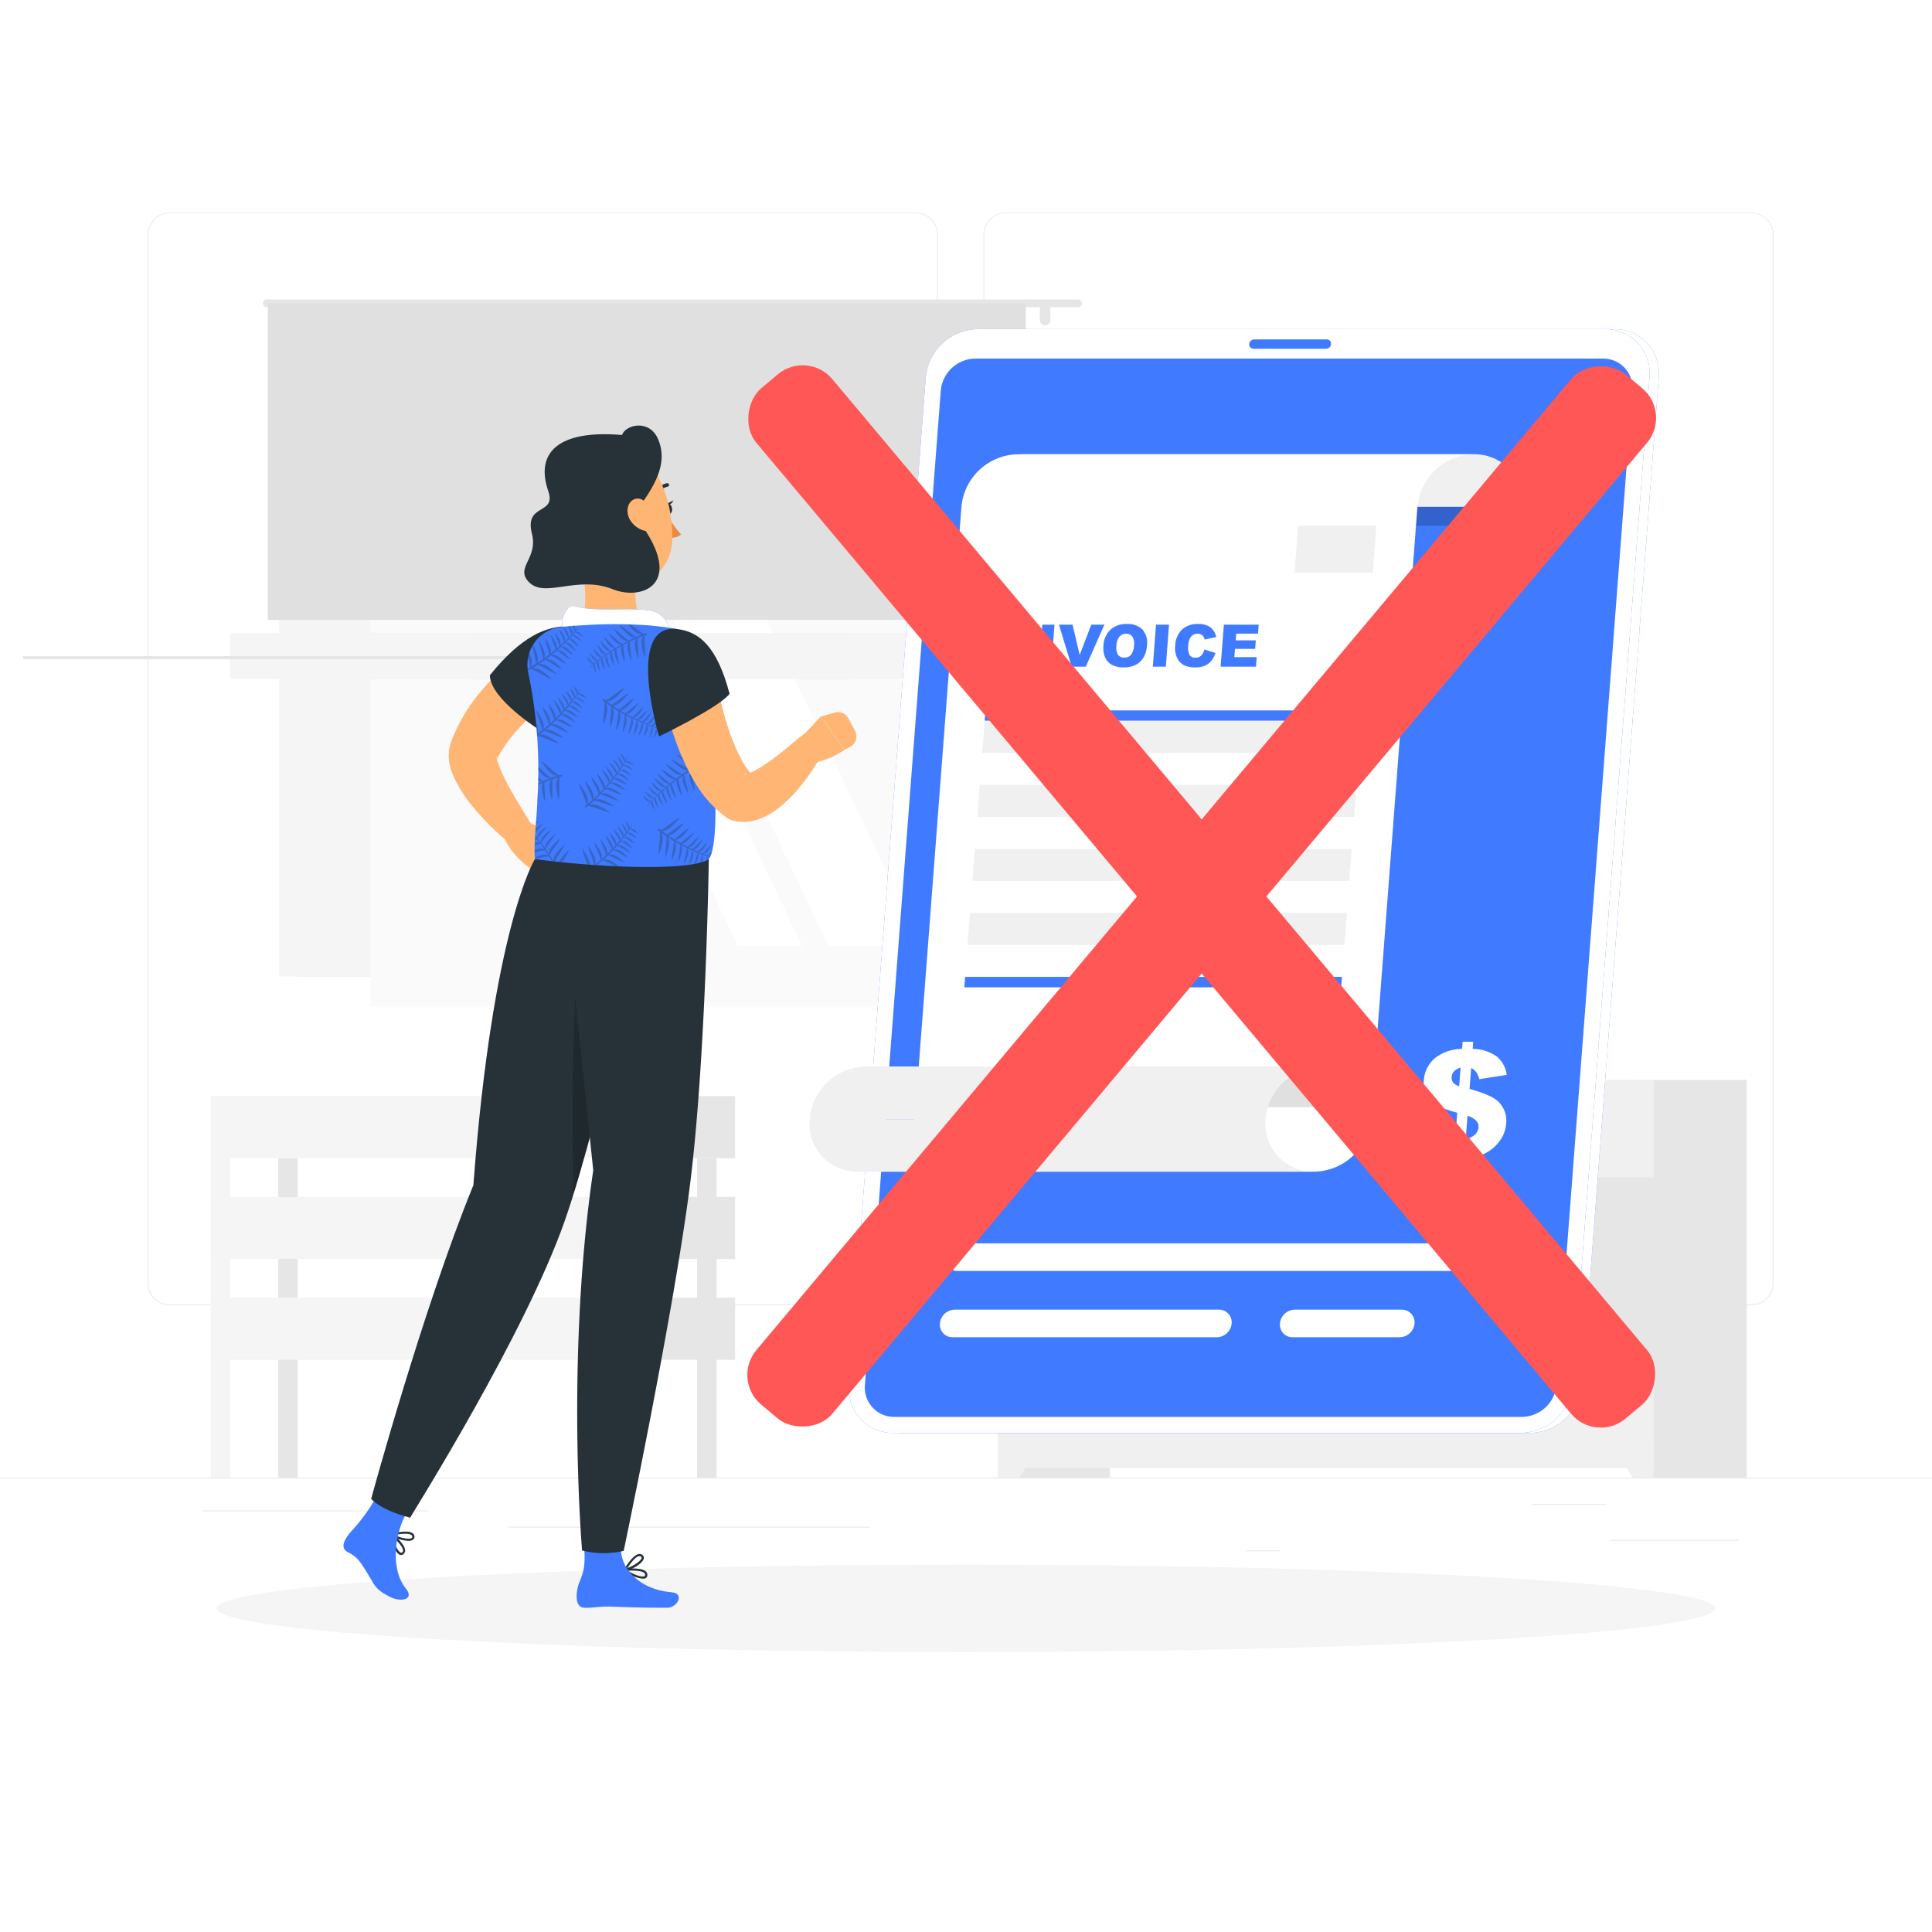<svg width="500" height="500" xmlns="http://www.w3.org/2000/svg" class="animated">
 <style>svg#freepik_stories-invoice:not(.animated) .animable {opacity: 0;}svg#freepik_stories-invoice.animated #freepik--background-complete--inject-33 {animation: 1s 1 forwards cubic-bezier(.36,-0.01,.5,1.38) zoomIn;animation-delay: 0s;}svg#freepik_stories-invoice.animated #freepik--Shadow--inject-33 {animation: 1s 1 forwards cubic-bezier(.36,-0.01,.5,1.38) lightSpeedRight;animation-delay: 0s;}svg#freepik_stories-invoice.animated #freepik--Invoice--inject-33 {animation: 1s 1 forwards cubic-bezier(.36,-0.01,.5,1.38) lightSpeedLeft;animation-delay: 0s;}svg#freepik_stories-invoice.animated #freepik--Character--inject-33 {animation: 1s 1 forwards cubic-bezier(.36,-0.01,.5,1.38) slideLeft;animation-delay: 0s;}            @keyframes zoomIn {                0% {                    opacity: 0;                    transform: scale(0.5);                }                100% {                    opacity: 1;                    transform: scale(1);                }            }                    @keyframes lightSpeedRight {              from {                transform: translate3d(50%, 0, 0) skewX(-20deg);                opacity: 0;              }              60% {                transform: skewX(10deg);                opacity: 1;              }              80% {                transform: skewX(-2deg);              }              to {                opacity: 1;                transform: translate3d(0, 0, 0);              }            }                    @keyframes lightSpeedLeft {              from {                transform: translate3d(-50%, 0, 0) skewX(20deg);                opacity: 0;              }              60% {                transform: skewX(-10deg);                opacity: 1;              }              80% {                transform: skewX(2deg);              }              to {                opacity: 1;                transform: translate3d(0, 0, 0);              }            }                    @keyframes slideLeft {                0% {                    opacity: 0;                    transform: translateX(-30px);                }                100% {                    opacity: 1;                    transform: translateX(0);                }            }</style>

 <g>
  <title>background</title>
  <rect fill="none" id="canvas_background" height="602" width="802" y="-1" x="-1"/>
 </g>
 <g>
  <title>Layer 1</title>
  <g class="animable" id="freepik--background-complete--inject-33">
   <rect fill=" rgb(235, 235, 235)" class="animable" id="eljlzsghxsc3d" height="0.25" width="500" y="382.4"/>
   <rect fill=" rgb(235, 235, 235)" class="animable" id="ell5dtvqsjo18" height="0.25" width="33.12" y="398.49" x="416.78"/>
   <rect fill=" rgb(235, 235, 235)" class="animable" id="elwqo2vvzm1fn" height="0.25" width="8.69" y="401.21" x="322.53"/>
   <rect fill=" rgb(235, 235, 235)" class="animable" id="elk8c9fah2dl" height="0.25" width="19.19" y="389.21" x="396.59"/>
   <rect fill=" rgb(235, 235, 235)" class="animable" id="el5ixk8gsn6" height="0.25" width="43.19" y="390.89" x="52.46"/>
   <rect fill=" rgb(235, 235, 235)" class="animable" id="elx8s1tip3xt" height="0.25" width="6.33" y="390.89" x="104.56"/>
   <rect fill=" rgb(235, 235, 235)" class="animable" id="el1m6wes8nk32" height="0.25" width="93.68" y="395.11" x="131.47"/>
   <path fill=" rgb(235, 235, 235)" class="animable" id="eljwf2w5i324r" d="m237,337.8l-193.09,0a5.71,5.71 0 0 1 -5.7,-5.71l0,-271.43a5.71,5.71 0 0 1 5.7,-5.66l193.09,0a5.71,5.71 0 0 1 5.71,5.71l0,271.38a5.71,5.71 0 0 1 -5.71,5.71zm-193.09,-282.6a5.46,5.46 0 0 0 -5.45,5.46l0,271.43a5.46,5.46 0 0 0 5.45,5.46l193.09,0a5.47,5.47 0 0 0 5.46,-5.46l0,-271.43a5.47,5.47 0 0 0 -5.46,-5.46l-193.09,0z"/>
   <path fill=" rgb(235, 235, 235)" class="animable" id="elgvn205t092g" d="m453.31,337.8l-193.1,0a5.72,5.72 0 0 1 -5.71,-5.71l0,-271.43a5.72,5.72 0 0 1 5.71,-5.66l193.1,0a5.71,5.71 0 0 1 5.69,5.66l0,271.43a5.71,5.71 0 0 1 -5.69,5.71zm-193.1,-282.6a5.47,5.47 0 0 0 -5.46,5.46l0,271.43a5.47,5.47 0 0 0 5.46,5.46l193.1,0a5.47,5.47 0 0 0 5.46,-5.46l0,-271.43a5.47,5.47 0 0 0 -5.46,-5.46l-193.1,0z"/>
   <g id="eltf4izdsdr3n">
    <rect id="svg_1" fill=" rgb(230, 230, 230)" class="animable" height="102.92" width="28.89" y="279.48" x="258.34"/>
   </g>
   <polygon fill=" rgb(240, 240, 240)" class="animable" id="elgow5x19nn0g" points="263.83 382.4 258.34 382.4 258.34 372.86 269.58 372.86 263.83 382.4"/>
   <g id="elqfkydkawbfo">
    <rect id="svg_2" fill=" rgb(230, 230, 230)" class="animable" height="102.92" width="28.89" y="279.48" x="423.17"/>
   </g>
   <g id="elg8ahf91hw8h">
    <rect id="svg_3" fill=" rgb(240, 240, 240)" class="animable" height="100.42" width="169.62" y="279.48" x="258.34"/>
   </g>
   <g id="elp867ec2mu9n">
    <rect id="svg_4" fill=" rgb(230, 230, 230)" class="animable" height="50.28" width="88.88" y="304.74" x="352.74"/>
   </g>
   <path fill=" rgb(240, 240, 240)" class="animable" id="el8wv70oz8q4s" d="m392.21,290.54l9.94,0a14.77,14.77 0 0 0 11.43,-5.74l-32.8,0a14.8,14.8 0 0 0 11.43,5.74z"/>
   <g id="elwurpkfhyaz">
    <rect id="svg_5" fill=" rgb(230, 230, 230)" class="animable" height="50.28" width="88.88" y="304.74" x="298.71"/>
   </g>
   <path fill=" rgb(240, 240, 240)" class="animable" id="el0wj9bj4yv6k" d="m337.67,290.54l9.95,0a14.77,14.77 0 0 0 11.38,-5.74l-32.75,0a14.77,14.77 0 0 0 11.42,5.74z"/>
   <g id="elpfydy5thsan">
    <rect id="svg_6" fill=" rgb(230, 230, 230)" class="animable" height="50.28" width="88.88" y="304.74" x="244.68"/>
   </g>
   <path fill=" rgb(240, 240, 240)" class="animable" id="eltnjbbnjw4aa" d="m283.64,290.54l9.95,0a14.77,14.77 0 0 0 11.41,-5.74l-32.78,0a14.77,14.77 0 0 0 11.42,5.74z"/>
   <polygon fill=" rgb(240, 240, 240)" class="animable" id="elmwcyqst49n" points="422.48 382.4 427.96 382.4 427.96 372.86 416.72 372.86 422.48 382.4"/>
   <g id="elrupvn7s75e">
    <rect id="svg_7" fill=" rgb(230, 230, 230)" class="animable" height="165.03" width="193.83" y="87.69" x="76.65"/>
   </g>
   <g id="elly0ysrkfu1r">
    <rect id="svg_8" fill=" rgb(245, 245, 245)" class="animable" height="165.03" width="196.29" y="87.69" x="72.29"/>
   </g>
   <g id="ela05qoew46df">
    <rect id="svg_9" fill=" rgb(250, 250, 250)" class="animable" height="180.63" width="149.19" y="79.89" x="95.84"/>
   </g>
   <polygon fill=" rgb(255, 255, 255)" class="animable" id="elfn53wfy7tdd" points="238.59 244.8 167.5 95.61 143.35 95.61 214.44 244.8 238.59 244.8"/>
   <polygon fill=" rgb(255, 255, 255)" class="animable" id="el46w8lz07xpv" points="207.6 244.8 136.5 95.61 119.88 95.61 190.97 244.8 207.6 244.8"/>
   <g id="elh6q17mtuu0p">
    <rect id="svg_10" fill=" rgb(230, 230, 230)" class="animable" height="9.34" width="149.19" y="165.53" x="67.92"/>
   </g>
   <g id="elid9nrv0s2g">
    <rect id="svg_11" fill=" rgb(230, 230, 230)" class="animable" height="9.34" width="149.19" y="165.53" x="130.01"/>
   </g>
   <g id="elvmns14nd5l">
    <rect id="svg_12" fill=" rgb(245, 245, 245)" class="animable" height="11.81" width="160.11" y="163.87" x="59.55"/>
   </g>
   <g id="el4zmb7f55o4o">
    <rect id="svg_13" fill=" rgb(245, 245, 245)" class="animable" height="11.81" width="160.11" y="163.87" x="121.64"/>
   </g>
   <g id="el8fe7vi84fo7">
    <rect id="svg_14" fill=" rgb(230, 230, 230)" class="animable" height="0.83" width="149.19" y="169.79" x="5.94"/>
   </g>
   <path fill=" rgb(230, 230, 230)" class="animable" id="eljpb6xoz1fgl" d="m69,77.5l210,0a1,1 0 0 1 1,1l0,0a1,1 0 0 1 -1,1l-210,0a1,1 0 0 1 -1,-1l0,0a1,1 0 0 1 1,-1z"/>
   <path fill=" rgb(230, 230, 230)" class="animable" id="elud3haa18vfi" d="m270.48,84.17l0,0a1.37,1.37 0 0 0 1.36,-1.37l0,-2.93a1.36,1.36 0 0 0 -1.36,-1.36l0,0a1.37,1.37 0 0 0 -1.37,1.36l0,2.93a1.38,1.38 0 0 0 1.37,1.37z"/>
   <path fill=" rgb(230, 230, 230)" class="animable" id="elxokj6tljd8" d="m84.23,84.17l0,0a1.38,1.38 0 0 0 1.37,-1.37l0,-2.93a1.37,1.37 0 0 0 -1.37,-1.36l0,0a1.36,1.36 0 0 0 -1.36,1.36l0,2.93a1.37,1.37 0 0 0 1.36,1.37z"/>
   <g id="el35u3u0ipxns">
    <rect id="svg_15" fill=" rgb(224, 224, 224)" class="animable" height="81.91" width="196.15" y="78.51" x="69.33"/>
   </g>
   <g id="ellfgiqmkipy">
    <rect id="svg_16" fill=" rgb(230, 230, 230)" class="animable" height="82.64" width="5.04" y="299.75" x="72.01"/>
   </g>
   <rect fill=" rgb(230, 230, 230)" class="animable" id="el2dk46rj16qj" height="16.08" width="27.29" y="283.67" x="162.95"/>
   <g id="elwfamr65ai3">
    <rect id="svg_17" fill=" rgb(245, 245, 245)" class="animable" height="16.08" width="108.39" y="283.67" x="54.56"/>
   </g>
   <rect fill=" rgb(230, 230, 230)" class="animable" id="elwhtn6eccse" height="16.08" width="27.29" y="309.75" x="162.95"/>
   <g id="elgbkik506yz8">
    <rect id="svg_18" fill=" rgb(245, 245, 245)" class="animable" height="16.08" width="108.39" y="309.75" x="54.56"/>
   </g>
   <rect fill=" rgb(230, 230, 230)" class="animable" id="el9anmxur6nhd" height="16.08" width="27.29" y="335.84" x="162.95"/>
   <g id="elka4akdenwx">
    <rect id="svg_19" fill=" rgb(245, 245, 245)" class="animable" height="16.08" width="108.39" y="335.84" x="54.56"/>
   </g>
   <g id="ela45ko2hb0z5">
    <rect id="svg_20" fill=" rgb(230, 230, 230)" class="animable" height="82.64" width="5.04" y="299.75" x="180.4"/>
   </g>
   <g id="elx95r6istww8">
    <rect id="svg_21" fill=" rgb(245, 245, 245)" class="animable" height="82.64" width="5.04" y="299.75" x="157.91"/>
   </g>
   <g id="elzyuue7o046i">
    <rect id="svg_22" fill=" rgb(245, 245, 245)" class="animable" height="82.64" width="5.04" y="299.75" x="54.56"/>
   </g>
  </g>
  <g class="animable" id="freepik--Shadow--inject-33">
   <ellipse fill=" rgb(245, 245, 245)" class="animable" ry="11.32" rx="193.89" cy="416.24" cx="250" id="freepik--path--inject-33"/>
  </g>
  <g class="animable" id="freepik--Invoice--inject-33">
   <path fill=" rgb(64, 123, 255)" class="animable" id="elolcgolzk89c" d="m396,370.84l-162.4,0a11.4,11.4 0 0 1 -11.49,-12.44l19.89,-260.77a13.7,13.7 0 0 1 13.4,-12.44l162.4,0a11.39,11.39 0 0 1 11.49,12.44l-19.89,260.77a13.71,13.71 0 0 1 -13.4,12.44z"/>
   <g id="elfqohs5b1ma9">
    <path id="svg_23" fill=" rgb(255, 255, 255)" class="animable" d="m396,370.84l-162.4,0a11.4,11.4 0 0 1 -11.49,-12.44l19.89,-260.77a13.7,13.7 0 0 1 13.4,-12.44l162.4,0a11.39,11.39 0 0 1 11.49,12.44l-19.89,260.77a13.71,13.71 0 0 1 -13.4,12.44z"/>
   </g>
   <path fill=" rgb(64, 123, 255)" class="animable" id="ely54jw0sg9fe" d="m393.59,370.84l-162.41,0a11.4,11.4 0 0 1 -11.49,-12.44l19.9,-260.77a13.7,13.7 0 0 1 13.41,-12.44l162.4,0a11.39,11.39 0 0 1 11.49,12.44l-19.89,260.77a13.7,13.7 0 0 1 -13.41,12.44z"/>
   <g id="elqpnopi1xovq">
    <path id="svg_24" fill=" rgb(255, 255, 255)" class="animable" d="m393.59,370.84l-162.41,0a11.4,11.4 0 0 1 -11.49,-12.44l19.9,-260.77a13.7,13.7 0 0 1 13.41,-12.44l162.4,0a11.39,11.39 0 0 1 11.49,12.44l-19.89,260.77a13.7,13.7 0 0 1 -13.41,12.44z"/>
   </g>
   <path fill=" rgb(64, 123, 255)" class="animable" id="elq3olcr2df4" d="m231.5,366.69a7.58,7.58 0 0 1 -7.66,-8.29l19.63,-257.31a9.11,9.11 0 0 1 8.93,-8.29l162.4,0a7.58,7.58 0 0 1 7.66,8.29l-19.63,257.31a9.11,9.11 0 0 1 -8.92,8.29l-162.41,0z"/>
   <g id="ellnr2wr2dg">
    <path id="svg_25" opacity="0.2" class="animable" d="m392.76,136.08l-116.22,0a4.5,4.5 0 0 1 -4.54,-4.92l0,0a5.42,5.42 0 0 1 5.29,-4.91l116.22,0a4.49,4.49 0 0 1 4.54,4.91l0,0a5.4,5.4 0 0 1 -5.29,4.92z"/>
   </g>
   <g id="elfgri3k7u0mh">
    <path id="svg_26" fill=" rgb(64, 123, 255)" class="animable" d="m343.18,90.26l-18.77,0a1.11,1.11 0 0 1 -1.12,-1.21l0,0a1.34,1.34 0 0 1 1.3,-1.21l18.78,0a1.11,1.11 0 0 1 1.11,1.21l0,0a1.32,1.32 0 0 1 -1.3,1.21z"/>
   </g>
   <path fill=" rgb(240, 240, 240)" class="animable" id="elr9pzgay450l" d="m276,131.16a12.42,12.42 0 0 0 -12.56,-13.6l118,0a12.42,12.42 0 0 1 12.56,13.6l-118,0z"/>
   <path fill=" rgb(255, 255, 255)" class="animable" id="elr5iocodve39" d="m263.47,117.56a14.94,14.94 0 0 0 -14.65,13.6l-12.09,158.47a14.93,14.93 0 0 1 -14.64,13.6l118,0a14.94,14.94 0 0 0 14.65,-13.6l12.09,-158.47a14.93,14.93 0 0 1 14.64,-13.6l-118,0z"/>
   <path fill=" rgb(240, 240, 240)" class="animable" id="ela8o1jr2vx6o" d="m327.52,289.63a12.42,12.42 0 0 0 12.56,13.6l-118,0a12.42,12.42 0 0 1 -12.56,-13.6l118,0z"/>
   <path fill=" rgb(224, 224, 224)" class="animable" id="ell0hsm0mnrsf" d="m258.45,286.5c0.45,-5.79 -1.37,-10.47 -7.15,-10.47l90.86,0c5.78,0 10.13,5.29 7.16,10.47l-90.87,0z"/>
   <path fill=" rgb(240, 240, 240)" class="animable" id="elj1ispuqx8dq" d="m327.52,289.63a14.93,14.93 0 0 1 14.64,-13.63l-118,0a14.93,14.93 0 0 0 -14.64,13.6l118,0.03z"/>
   <path fill=" rgb(255, 255, 255)" class="animable" id="eljmq4k76n71" d="m383.31,328.92l-135.45,0a3.27,3.27 0 0 1 -3.3,-3.57l0,0a3.93,3.93 0 0 1 3.84,-3.57l135.46,0a3.27,3.27 0 0 1 3.29,3.57l0,0a3.93,3.93 0 0 1 -3.84,3.57z"/>
   <path fill=" rgb(255, 255, 255)" class="animable" id="elfi0zymzqu5p" d="m314.91,346.08l-68.36,0a3.26,3.26 0 0 1 -3.3,-3.57l0,0a3.93,3.93 0 0 1 3.84,-3.57l68.36,0a3.27,3.27 0 0 1 3.3,3.57l0,0a3.93,3.93 0 0 1 -3.84,3.57z"/>
   <path fill=" rgb(255, 255, 255)" class="animable" id="elj95vauppc" d="m362.24,346.08l-27.69,0a3.26,3.26 0 0 1 -3.3,-3.57l0,0a3.93,3.93 0 0 1 3.84,-3.57l27.69,0a3.28,3.28 0 0 1 3.3,3.57l0,0a3.93,3.93 0 0 1 -3.84,3.57z"/>
   <path fill=" rgb(255, 255, 255)" class="animable" id="el9yo0lk8sr29" d="m389.93,278.18l-7.07,1.11a6.52,6.52 0 0 0 -0.81,-1.85a4.17,4.17 0 0 0 -1.31,-1.05l-0.42,5.43q5.6,1.53 7.38,3.22a6.86,6.86 0 0 1 2.09,5.76a8.21,8.21 0 0 1 -1.2,3.76a10.12,10.12 0 0 1 -2.54,2.85a10.28,10.28 0 0 1 -3.14,1.67a15.84,15.84 0 0 1 -4,0.61l-0.27,3.54l-2.64,0l0.27,-3.54a16.86,16.86 0 0 1 -4.41,-0.89a8.31,8.31 0 0 1 -2.86,-1.8a7.76,7.76 0 0 1 -1.73,-2.47a10.58,10.58 0 0 1 -0.77,-3.2l7.65,-0.88a6.72,6.72 0 0 0 0.7,2.69a4.21,4.21 0 0 0 1.78,1.46l0.5,-6.63a33.38,33.38 0 0 1 -5.24,-1.82a6.49,6.49 0 0 1 -2.56,-2.47a6.78,6.78 0 0 1 -0.84,-4.15a8.06,8.06 0 0 1 2.76,-5.58a11.24,11.24 0 0 1 7.14,-2.49l0.14,-1.86l2.74,0l-0.14,1.86a10.8,10.8 0 0 1 6.28,2a7.3,7.3 0 0 1 2.52,4.72zm-11.93,-1.88a3.9,3.9 0 0 0 -1.74,1a2.26,2.26 0 0 0 -0.58,1.38a2.14,2.14 0 0 0 0.37,1.44a3.21,3.21 0 0 0 1.58,1l0.37,-4.82zm1.33,18.49a4.78,4.78 0 0 0 2.43,-1.18a2.9,2.9 0 0 0 0.88,-1.83a2.28,2.28 0 0 0 -0.5,-1.63a5.09,5.09 0 0 0 -2.35,-1.38l-0.46,6.02z"/>
   <path fill=" rgb(64, 123, 255)" class="animable" id="elivks7p1ivtq" d="m256.72,161.67l3.37,0l-0.83,10.86l-3.36,0l0.82,-10.86z"/>
   <path fill=" rgb(64, 123, 255)" class="animable" id="elnur9co92xqi" d="m262.52,161.67l3.13,0l3.63,6l0.46,-6l3.16,0l-0.83,10.86l-3.16,0l-3.61,-6l-0.46,6l-3.15,0l0.83,-10.86z"/>
   <path fill=" rgb(64, 123, 255)" class="animable" id="elbmghdax56uo" d="m274.06,161.67l3.51,0l1.85,7.82l3,-7.82l3.4,0l-4.82,10.86l-3.63,0l-3.31,-10.86z"/>
   <path fill=" rgb(64, 123, 255)" class="animable" id="elotmtpj7hqw" d="m285.57,167.11a6.08,6.08 0 0 1 1.8,-4.14a6,6 0 0 1 4.24,-1.48a5.31,5.31 0 0 1 4.07,1.45a5.14,5.14 0 0 1 1.15,4.08a6.93,6.93 0 0 1 -0.88,3.12a5.12,5.12 0 0 1 -2,1.9a6.45,6.45 0 0 1 -3.07,0.68a6.64,6.64 0 0 1 -3,-0.59a4.11,4.11 0 0 1 -1.81,-1.85a6,6 0 0 1 -0.5,-3.17zm3.36,0a3.45,3.45 0 0 0 0.43,2.37a1.91,1.91 0 0 0 1.61,0.71a2.21,2.21 0 0 0 1.72,-0.7a4.17,4.17 0 0 0 0.79,-2.52a3.18,3.18 0 0 0 -0.45,-2.25a1.93,1.93 0 0 0 -1.62,-0.7a2.21,2.21 0 0 0 -1.69,0.72a3.9,3.9 0 0 0 -0.79,2.38l0,-0.01z"/>
   <path fill=" rgb(64, 123, 255)" class="animable" id="eloox70uavt7h" d="m299.18,161.67l3.36,0l-0.82,10.86l-3.37,0l0.83,-10.86z"/>
   <path fill=" rgb(64, 123, 255)" class="animable" id="elqi2uxkp8czk" d="m311.69,168.09l2.87,0.89a5.85,5.85 0 0 1 -1.09,2.06a4.35,4.35 0 0 1 -1.67,1.25a6.06,6.06 0 0 1 -2.44,0.43a6.72,6.72 0 0 1 -2.85,-0.52a4,4 0 0 1 -1.8,-1.81a5.76,5.76 0 0 1 -0.56,-3.31a6.06,6.06 0 0 1 1.75,-4.15a5.83,5.83 0 0 1 4.16,-1.44a5.15,5.15 0 0 1 3.16,0.83a4.38,4.38 0 0 1 1.55,2.54l-3,0.66a2.36,2.36 0 0 0 -0.27,-0.72a1.64,1.64 0 0 0 -0.64,-0.59a1.9,1.9 0 0 0 -0.9,-0.21a2.13,2.13 0 0 0 -1.82,0.92a4.05,4.05 0 0 0 -0.62,2.13a3.92,3.92 0 0 0 0.36,2.48a1.75,1.75 0 0 0 1.49,0.67a2,2 0 0 0 1.5,-0.54a3.75,3.75 0 0 0 0.82,-1.57z"/>
   <path fill=" rgb(64, 123, 255)" class="animable" id="elbjsn8cd36p" d="m316.74,161.67l9,0l-0.17,2.32l-5.63,0l-0.13,1.73l5.19,0l-0.17,2.21l-5.22,0l-0.17,2.14l5.8,0l-0.19,2.46l-9.16,0l0.85,-10.86z"/>
   <polygon fill=" rgb(64, 123, 255)" class="animable" id="elg4zcrddmmj7" points="352.36 186.55 254.83 186.55 255.03 183.85 352.57 183.85 352.36 186.55"/>
   <polygon fill=" rgb(240, 240, 240)" class="animable" id="el7jd1vi64gsi" points="352.36 186.55 254.83 186.55 254.19 194.84 351.73 194.84 352.36 186.55"/>
   <polygon fill=" rgb(240, 240, 240)" class="animable" id="eliqgun2rgo2m" points="351.1 203.12 253.56 203.12 252.93 211.4 350.47 211.4 351.1 203.12"/>
   <polygon fill=" rgb(240, 240, 240)" class="animable" id="el6dre661oe6p" points="349.83 219.68 252.3 219.68 251.67 227.97 349.2 227.97 349.83 219.68"/>
   <polygon fill=" rgb(240, 240, 240)" class="animable" id="elgncv2kar1q" points="348.57 236.25 251.03 236.25 250.4 244.53 347.94 244.53 348.57 236.25"/>
   <polygon fill=" rgb(64, 123, 255)" class="animable" id="else5b7t0u08e" points="347.1 255.52 249.56 255.52 249.77 252.81 347.31 252.81 347.1 255.52"/>
   <polygon fill=" rgb(240, 240, 240)" class="animable" id="elgsetn510tgd" points="335.94 136.08 356.21 136.08 355.29 148.17 335.02 148.17 335.94 136.08"/>
  </g>
  <g class="animable" id="freepik--Character--inject-33">
   <path fill=" rgb(255, 181, 115)" class="animable" id="el27fd1e7ll4q" d="m137.18,213l3.62,1.45a8.13,8.13 0 0 1 3.36,2.52l1.66,2.1a3.67,3.67 0 0 1 -0.12,4.71l-1.76,2a3.69,3.69 0 0 1 -5.24,0.31l-1.7,-1.5s-5.2,-3.65 -6.73,-8.48l1,-1a6.91,6.91 0 0 1 5.91,-2.11z"/>
   <path fill=" rgb(255, 181, 115)" class="animable" id="el5wtyrn5hi8j" d="m147.1,177.92l-1.18,0.78l-1.31,0.9c-0.87,0.62 -1.75,1.26 -2.6,1.91c-1.71,1.33 -3.37,2.7 -4.91,4.16a40.48,40.48 0 0 0 -7.74,9.42c-0.25,0.42 -0.47,0.84 -0.68,1.27l-0.16,0.32a4.11,4.11 0 0 0 0.1,-0.41a1.24,1.24 0 0 0 0,-0.5c-0.09,-0.29 -0.1,0.46 0.13,1.2a30.74,30.74 0 0 0 2.39,5.54c2.06,3.94 4.64,8 7.08,12l0.06,0.11a3.52,3.52 0 0 1 -1.17,4.83a3.56,3.56 0 0 1 -4,-0.23a65.47,65.47 0 0 1 -5.71,-5a67.87,67.87 0 0 1 -5.22,-5.69a34.63,34.63 0 0 1 -4.59,-7.13a19.21,19.21 0 0 1 -0.94,-2.46a12.24,12.24 0 0 1 -0.52,-3.37a9.88,9.88 0 0 1 0.25,-2.3a10.93,10.93 0 0 1 0.38,-1.27l0.19,-0.51c0.25,-0.69 0.53,-1.36 0.82,-2a46.9,46.9 0 0 1 9.54,-13.69a60.75,60.75 0 0 1 6,-5.37c1.06,-0.82 2.13,-1.62 3.24,-2.37c0.56,-0.38 1.12,-0.76 1.7,-1.12l0.89,-0.54l1,-0.58a7,7 0 0 1 7.36,11.88l-0.4,0.22z"/>
   <path fill=" rgb(38, 50, 56)" class="animable" id="el7uew0y7drmm" d="m147.22,162.05c-5.84,0 -12.24,2.53 -20.44,12.7c0,6.07 12.81,14.14 12.81,14.14s21,-26.89 7.63,-26.84z"/>
   <path fill=" rgb(38, 50, 56)" class="animable" id="el26xds8ua5pp" d="m103.83,402.44a1.18,1.18 0 0 1 -0.31,-0.05c-1.21,-0.43 -2.35,-3.51 -2.42,-5.23a0.26,0.26 0 0 1 0.15,-0.26a0.29,0.29 0 0 1 0.31,0c0.13,0.11 3.14,2.58 3.28,4.24a1.17,1.17 0 0 1 -0.27,0.9a1,1 0 0 1 -0.74,0.4zm-2.09,-4.61c0.27,1.63 1.2,3.75 2,4a0.37,0.37 0 0 0 0.43,-0.16a0.61,0.61 0 0 0 0.14,-0.48c-0.11,-0.95 -1.59,-2.48 -2.57,-3.36z"/>
   <path fill=" rgb(38, 50, 56)" class="animable" id="el0m946b367lid" d="m105.71,398.77a9.74,9.74 0 0 1 -4.49,-1.38a0.29,0.29 0 0 1 -0.12,-0.28a0.29,0.29 0 0 1 0.21,-0.23c0.16,0 3.93,-1 5.35,-0.16a1.15,1.15 0 0 1 0.57,0.75a0.92,0.92 0 0 1 -0.36,1a2.06,2.06 0 0 1 -1.16,0.3zm-3.57,-1.51c1.47,0.74 3.74,1.24 4.41,0.78c0.1,-0.07 0.19,-0.17 0.13,-0.44a0.58,0.58 0 0 0 -0.31,-0.4c-0.83,-0.51 -2.94,-0.2 -4.23,0.06z"/>
   <path fill=" rgb(64, 123, 255)" class="animable" id="elk80u2pupipe" d="m90.74,396.49a47.12,47.12 0 0 0 7.46,-10.59s9.28,2.28 7.46,5c-3.31,4.85 -4.92,14.82 -0.66,20.16c2.43,3.05 -1.41,3.56 -4,2.25c-4,-2.07 -3.87,-2.85 -6,-6.28c-1.8,-2.93 -2.51,-4.08 -5,-5.34c-2,-1.09 -1,-3.13 0.74,-5.2z"/>
   <path fill=" rgb(38, 50, 56)" class="animable" id="elrdkihq7kbn9" d="m169.44,222.33s-13.44,65.6 -23.3,93.67c-10.34,29.42 -38.89,74.83 -40,76.78c-4.06,-1.09 -7.68,-2.51 -10.09,-4.86c0,0 13.4,-49.25 26.46,-81.2c5,-66.7 15.89,-84.34 15.89,-84.34l31.04,-0.05z"/>
   <g id="elwexqa1rurep">
    <path id="svg_27" opacity="0.2" class="animable" d="m148.91,257.43c-0.61,12.69 -1,30.14 -0.43,51.38c4.11,-13.24 8.58,-31.19 12.34,-47.3c-2.51,-3.35 -6.41,-4.96 -11.91,-4.08z"/>
   </g>
   <path fill=" rgb(255, 181, 115)" class="animable" id="eldgvfne0srw4" d="m149.72,141.89c1.41,5.71 2.79,15 0.54,20c0,0 8.42,0.38 19.18,9c5.07,-7.44 -0.8,-8.9 -0.8,-8.9c-4.47,-1 -4.25,-7 -4.24,-11.25l-14.68,-8.85z"/>
   <path fill=" rgb(64, 123, 255)" class="animable" id="el9tuj86kgxy" d="m147.6,164.44c-4.2,-0.46 -1.3,-8.44 0.88,-7.66c5.52,2 17.9,-0.22 21.73,1.89s2.86,6.44 2.86,6.44s-20.95,-0.17 -25.47,-0.67z"/>
   <g id="elie1jg290b4o">
    <path id="svg_28" fill=" rgb(255, 255, 255)" class="animable" d="m147.6,164.44c-4.2,-0.46 -1.3,-8.44 0.88,-7.66c5.52,2 17.9,-0.22 21.73,1.89s2.86,6.44 2.86,6.44s-20.95,-0.17 -25.47,-0.67z"/>
   </g>
   <path fill=" rgb(38, 50, 56)" class="animable" id="elgbuim3cqtrk" d="m172.1,131.82c0.14,0.76 0.65,1.31 1.15,1.22s0.79,-0.78 0.66,-1.54s-0.65,-1.31 -1.15,-1.22s-0.76,0.78 -0.66,1.54z"/>
   <path fill=" rgb(38, 50, 56)" class="animable" id="elouzmvxdkddo" d="m172.55,130.36l1.74,-0.85s-0.69,1.6 -1.74,0.85z"/>
   <path fill=" rgb(38, 50, 56)" class="animable" id="elbvvw5yu0yi5" d="m173.12,125.72a0.44,0.44 0 0 0 0,-0.34a0.46,0.46 0 0 0 -0.56,-0.32a4.55,4.55 0 0 0 -3.14,2.72a0.48,0.48 0 0 0 0.29,0.58a0.46,0.46 0 0 0 0.58,-0.29a3.58,3.58 0 0 1 2.51,-2.13a0.48,0.48 0 0 0 0.32,-0.22z"/>
   <path fill=" rgb(237, 137, 62)" class="animable" id="elxx4us8fnz4j" d="m173,133.68a20.73,20.73 0 0 0 3.27,4.63a3.32,3.32 0 0 1 -2.7,0.8l-0.57,-5.43z"/>
   <path fill=" rgb(255, 181, 115)" class="animable" id="elm480azw2t6" d="m146,131.43c2.23,9.28 3,13.25 8.47,17.24c8.27,6 18.95,1.26 19.49,-8.48c0.48,-8.78 -3.24,-22.47 -12.9,-24.61s-17.29,6.57 -15.06,15.85z"/>
   <path fill=" rgb(38, 50, 56)" class="animable" id="el05vuvyco9mzn" d="m164,133.14c5.46,-7.22 9,-13.06 6.33,-19.45c-2.25,-5.34 -8.48,-3.78 -9.35,-1.11c-16.56,-1.41 -22.51,4.59 -19.09,14.51c2.18,6.33 -6.28,3 -4.22,11.08c1.57,6.16 -4,8.51 -1.17,12.05c4.08,5.11 12.5,-1.55 22.11,2.28c7.84,3.14 19.66,-1.61 5.39,-19.36z"/>
   <path fill=" rgb(255, 181, 115)" class="animable" id="elpfnqh67lkll" d="m163.09,134.6a6.14,6.14 0 0 0 4.15,2.85c2.17,0.32 2.92,-2.12 2,-4.38c-0.8,-2 -2.89,-4.65 -4.94,-3.92s-2.44,3.5 -1.21,5.45z"/>
   <path fill=" rgb(38, 50, 56)" class="animable" id="ellfqtim7vwaf" d="m166.32,408.56a9,9 0 0 1 -4.73,-2.07a0.29,0.29 0 0 1 -0.08,-0.29a0.29,0.29 0 0 1 0.24,-0.2c0.16,0 4,-0.43 5.32,0.63a1.11,1.11 0 0 1 0.45,0.83a0.9,0.9 0 0 1 -0.5,1a1.65,1.65 0 0 1 -0.7,0.1zm-3.81,-2.06c1.36,0.95 3.53,1.78 4.26,1.42c0.11,-0.06 0.21,-0.15 0.19,-0.42a0.59,0.59 0 0 0 -0.25,-0.44c-0.71,-0.62 -2.88,-0.64 -4.2,-0.56z"/>
   <path fill=" rgb(38, 50, 56)" class="animable" id="elew3ivt843gl" d="m161.78,406.57a0.31,0.31 0 0 1 -0.23,-0.12a0.29,0.29 0 0 1 0,-0.31c0.08,-0.14 2,-3.52 3.63,-3.93a1.13,1.13 0 0 1 0.94,0.13a0.91,0.91 0 0 1 0.48,1c-0.22,1.27 -3.08,2.9 -4.75,3.25l-0.07,-0.02zm3.73,-3.84l-0.2,0c-0.94,0.24 -2.21,1.95 -2.92,3.06c1.56,-0.54 3.51,-1.8 3.65,-2.6c0,-0.12 0,-0.26 -0.23,-0.41a0.61,0.61 0 0 0 -0.3,-0.05z"/>
   <path fill=" rgb(64, 123, 255)" class="animable" id="el7buef8k6ecq" d="m173.75,412.07c-8.1,-0.63 -13.56,-6.19 -13,-12.08c0.31,-3.25 -10.07,-3.54 -10.07,-3.54c1.64,10.07 -0.42,11.51 -1.1,14.11s-0.51,5.48 1.64,5.53c2.57,0.07 3.77,-0.42 7,-0.3c3.74,0.15 7.78,0.29 14.43,0.3c2.63,0.01 4.7,-3.74 1.1,-4.02z"/>
   <path fill=" rgb(38, 50, 56)" class="animable" id="els1g9ny8hxdi" d="m183.44,222.33s-0.71,49.69 -4.63,82.34s-17.4,96.69 -17.4,96.69a22.55,22.55 0 0 1 -10.77,-0.1s-4.26,-50 2.89,-98.37c-5.25,-50.67 -8.54,-80.56 -8.54,-80.56l38.45,0z"/>
   <path fill=" rgb(64, 123, 255)" class="animable" id="elcsg96r2dtcj" d="m185.28,176.37c-0.17,3.84 5.89,12.72 -1.59,17.86c1.4,3.13 2.58,24.32 -0.25,28.1c-4.13,3 -26.48,2.45 -45,0c-0.79,-7.66 3.43,-23.53 -1.74,-48.27a9.87,9.87 0 0 1 8.67,-11.84c1.56,-0.15 3.21,-0.29 4.9,-0.37a126.26,126.26 0 0 1 17.73,0c1.91,0.18 3.89,0.42 5.78,0.69a13.38,13.38 0 0 1 11.5,13.83z"/>
   <g id="eljy72mcorlvm">
    <g id="svg_29" opacity="0.3" class="animable">
     <path fill=" rgb(38, 50, 56)" class="animable" id="elabxil38x5nw" d="m137.16,172.72l-0.41,0.23l0,0a0.26,0.26 0 1 0 0.24,0.45l0.46,-0.25c2,0.73 4.13,2.39 5.36,2.56c-2,-1.75 -3.41,-3 -5,-2.78c0.47,-0.28 0.93,-0.56 1.39,-0.86c1.82,0.68 3.8,2.2 4.93,2.35c-1.84,-1.62 -3.16,-2.78 -4.61,-2.56l1,-0.69l0.56,-0.41c1.65,0.71 3.39,2.22 4.43,2.43c-1.66,-1.64 -2.83,-2.8 -4.23,-2.57c0.44,-0.33 0.87,-0.66 1.29,-1c1.51,0.66 3.11,2 4.06,2.23c-1.52,-1.51 -2.59,-2.57 -3.88,-2.37l1.08,-0.9l0.26,-0.22c1.33,0.7 2.65,2.08 3.52,2.33c-1.26,-1.51 -2.14,-2.56 -3.46,-2.39c0.34,-0.29 0.68,-0.59 1,-0.9c1.23,0.65 2.44,1.92 3.24,2.15c-1.16,-1.39 -2,-2.35 -3.18,-2.2l1.06,-1c1.07,0.66 2.09,1.86 2.8,2.11c-1,-1.32 -1.64,-2.23 -2.73,-2.18c0.19,-0.19 0.38,-0.37 0.56,-0.56l0.32,-0.33c1,0.61 1.93,1.72 2.58,1.95c-0.88,-1.21 -1.51,-2.06 -2.51,-2c0.29,-0.3 0.58,-0.61 0.86,-0.92c0.9,0.49 1.75,1.42 2.35,1.6c-0.79,-1 -1.35,-1.74 -2.31,-1.64l0.16,-0.17l0.6,-0.7a24.83,24.83 0 0 0 2.14,1.45c-0.72,-0.93 -1.23,-1.58 -2.09,-1.51c0.23,-0.28 0.46,-0.58 0.66,-0.88a0.08,0.08 0 0 0 0,-0.12a0.09,0.09 0 0 0 -0.11,0l0,0q-0.3,0.42 -0.63,0.81a1.89,1.89 0 0 0 -0.37,-1.32l-0.34,0a12.94,12.94 0 0 1 0.55,1.48c-0.18,0.21 -0.37,0.41 -0.55,0.61l-0.13,0.14c0.19,-0.73 -0.19,-1.36 -0.77,-2.16l-0.19,0c0.16,0.62 0.63,1.47 0.82,2.29l-0.8,0.81c0.26,-0.92 -0.38,-1.73 -1.27,-2.88c0,0.69 0.84,1.88 1.16,3l-0.28,0.28l-0.55,0.52c0.25,-1 -0.43,-1.87 -1.4,-3.1c0,0.74 0.91,2 1.26,3.23l-1,0.87c0.21,-1 -0.46,-2 -1.37,-3.3c0,0.79 0.81,2.19 1.14,3.5l-0.79,0.67c0.23,-1.08 -0.49,-2.14 -1.48,-3.59c0,0.86 0.88,2.38 1.23,3.8l-0.21,0.17c-0.36,0.3 -0.73,0.59 -1.1,0.88c0.29,-1.11 -0.4,-2.36 -1.35,-4.06c-0.07,0.92 0.75,2.72 1,4.31c-0.42,0.32 -0.84,0.62 -1.27,0.93c0.48,-1.26 -0.3,-2.67 -1.38,-4.63c-0.09,1 0.85,3.06 1.12,4.81l-0.38,0.26l-1.19,0.77c0.55,-1.27 -0.12,-2.77 -1.1,-4.81c-0.05,0.07 -0.1,0.14 -0.14,0.21c0.07,1.2 0.77,3.12 0.92,4.79c-0.44,0.28 -0.9,0.54 -1.35,0.79c0.52,-1.06 0.22,-2.26 -0.42,-3.76a9.58,9.58 0 0 0 -0.35,1.3a17.53,17.53 0 0 1 0.57,2.65z"/>
     <path fill=" rgb(38, 50, 56)" class="animable" id="elw5n3s6naeq" d="m162.71,165.79c-1.51,-1 -3,-2.73 -4,-3.1c1.37,1.88 2.35,3.21 3.77,3.21c-0.49,0.25 -1,0.51 -1.44,0.78c-1.38,-0.89 -2.74,-2.51 -3.65,-2.85c1.26,1.73 2.16,2.95 3.46,3c-0.41,0.23 -0.81,0.47 -1.21,0.71l-0.29,0.18c-1.21,-0.9 -2.29,-2.47 -3.11,-2.86c1,1.7 1.71,2.87 3,2.91c-0.39,0.23 -0.77,0.48 -1.15,0.73c-1.1,-0.83 -2.1,-2.28 -2.85,-2.63c0.92,1.55 1.56,2.63 2.79,2.67l-1.2,0.81c-0.95,-0.82 -1.77,-2.17 -2.43,-2.53c0.74,1.45 1.26,2.47 2.35,2.59l-0.65,0.46l-0.36,0.27c-0.88,-0.75 -1.64,-2 -2.25,-2.33c0.69,1.34 1.17,2.27 2.17,2.39c-0.34,0.25 -0.67,0.5 -1,0.76c-0.82,-0.62 -1.51,-1.67 -2.08,-1.94c0.63,1.14 1.06,1.93 2,2l-0.18,0.14l-0.71,0.6c-0.74,-0.58 -1.37,-1.53 -1.89,-1.78c0.57,1 1,1.76 1.83,1.83c-0.27,0.24 -0.54,0.5 -0.8,0.77a0.07,0.07 0 0 0 0,0.11a0.08,0.08 0 0 0 0.11,0l0,0a8.28,8.28 0 0 1 0.75,-0.7c-0.25,0.68 0.11,1.37 0.59,2.31a18.87,18.87 0 0 0 -0.41,-2.46c0.21,-0.18 0.42,-0.34 0.64,-0.51l0.15,-0.12c-0.34,0.77 0.05,1.54 0.6,2.62a24.18,24.18 0 0 0 -0.45,-2.73c0.31,-0.24 0.61,-0.46 0.93,-0.68c-0.4,0.86 0.1,1.77 0.8,3c0.07,-0.68 -0.54,-2 -0.67,-3.14l0.32,-0.23l0.62,-0.42c-0.4,0.93 0.13,1.91 0.89,3.28c0.07,-0.74 -0.58,-2.15 -0.73,-3.39l1.09,-0.7c-0.37,0.95 0.13,2 0.82,3.47c0.12,-0.78 -0.45,-2.29 -0.57,-3.63l0.89,-0.54c-0.4,1 0.14,2.19 0.9,3.78c0.13,-0.85 -0.5,-2.5 -0.62,-3.95l0.23,-0.13l1.23,-0.7c-0.46,1.05 0,2.39 0.68,4.23c0.22,-0.9 -0.3,-2.81 -0.32,-4.42c0.47,-0.25 0.93,-0.49 1.41,-0.72c-0.68,1.17 -0.14,2.68 0.63,4.79c0.24,-1 -0.36,-3.15 -0.35,-4.92l0.41,-0.2l1.31,-0.58c-0.78,1.22 -0.29,2.9 0.41,5.23c0.32,-1.08 -0.2,-3.44 -0.07,-5.37c0.48,-0.2 1,-0.38 1.46,-0.56c-0.94,1.33 -0.4,3.18 0.37,5.76c0.36,-1.17 -0.22,-3.77 -0.07,-5.86l0.45,-0.16l0,0a0.25,0.25 0 0 0 0.16,-0.33a0.27,0.27 0 0 0 -0.33,-0.16l-0.49,0.18a31.84,31.84 0 0 1 -3.32,-2.43l-0.8,0c1.3,1.55 2.37,2.59 3.7,2.61c-0.51,0.19 -1,0.41 -1.51,0.63c-1.69,-1 -3.4,-2.77 -4.49,-3.11c1.56,1.9 2.68,3.25 4.15,3.26l-1.12,0.52l-0.5,0.28z"/>
     <path fill=" rgb(38, 50, 56)" class="animable" id="el8r41iv9076f" d="m150.22,184.49c-1.1,-1.2 -1.87,-2 -2.95,-1.87l0.5,-0.61l0.28,-0.36c1,0.49 2.1,1.49 2.78,1.64c-1,-1.1 -1.73,-1.88 -2.73,-1.72c0.26,-0.33 0.51,-0.66 0.76,-1c0.95,0.38 1.9,1.21 2.52,1.32c-0.91,-0.93 -1.54,-1.58 -2.49,-1.37a1.33,1.33 0 0 0 0.14,-0.19c0.18,-0.25 0.35,-0.5 0.52,-0.76a24.61,24.61 0 0 0 2.3,1.21c-0.83,-0.85 -1.4,-1.44 -2.25,-1.27c0.2,-0.31 0.39,-0.63 0.56,-1a0.08,0.08 0 1 0 -0.15,-0.07l0,0a7.86,7.86 0 0 1 -0.54,0.87c0.06,-0.72 -0.47,-1.29 -1.19,-2.07a19,19 0 0 0 1.06,2.27l-0.48,0.66l-0.12,0.15c0.13,-0.83 -0.46,-1.47 -1.27,-2.36a22.59,22.59 0 0 0 1.16,2.52l-0.71,0.9c0.15,-0.95 -0.57,-1.68 -1.59,-2.73c0.12,0.68 1,1.78 1.49,2.85l-0.25,0.31l-0.49,0.57c0.14,-1 -0.63,-1.8 -1.73,-2.92c0.13,0.73 1.13,1.92 1.61,3.07l-0.86,1c0.1,-1 -0.67,-1.91 -1.73,-3.13c0.1,0.79 1.06,2.09 1.53,3.35l-0.71,0.76c0.11,-1.1 -0.73,-2.07 -1.88,-3.4c0.1,0.85 1.14,2.27 1.65,3.63l-0.19,0.2c-0.32,0.34 -0.66,0.67 -1,1c0.17,-1.13 -0.65,-2.29 -1.78,-3.88c0,0.92 1,2.62 1.49,4.17c-0.38,0.36 -0.77,0.72 -1.16,1.06c0.34,-1.3 -0.59,-2.61 -1.89,-4.44c0,1 1.19,2.94 1.65,4.65l-0.35,0.3c-0.36,0.31 -0.73,0.61 -1.1,0.91c0.43,-1.39 -0.5,-2.87 -1.79,-4.93c0,1.12 1.11,3.26 1.5,5.15q-0.61,0.48 -1.26,0.93a3.56,3.56 0 0 0 -0.38,-2.81c0.12,1.19 0.22,2.35 0.3,3.49l0.14,-0.1c2.05,0.51 4.37,1.91 5.61,1.94c-2.16,-1.52 -3.72,-2.6 -5.25,-2.2c0.44,-0.33 0.87,-0.67 1.29,-1c1.89,0.47 4,1.76 5.16,1.79c-2,-1.41 -3.45,-2.42 -4.87,-2c0.32,-0.27 0.63,-0.53 0.94,-0.81l0.51,-0.47c1.72,0.53 3.62,1.84 4.67,1.92c-1.82,-1.44 -3.12,-2.46 -4.49,-2.08c0.4,-0.37 0.79,-0.75 1.18,-1.14c1.57,0.49 3.32,1.69 4.28,1.77c-1.68,-1.33 -2.87,-2.27 -4.13,-1.92c0.33,-0.34 0.66,-0.67 1,-1l0.23,-0.25c1.4,0.55 2.87,1.77 3.76,1.93c-1.42,-1.36 -2.41,-2.31 -3.7,-2c0.3,-0.33 0.61,-0.67 0.9,-1c1.29,0.51 2.64,1.63 3.46,1.77c-1.3,-1.25 -2.21,-2.11 -3.4,-1.83c0.32,-0.36 0.63,-0.73 0.93,-1.1c1.12,0.48 2.27,1.56 3,1.73z"/>
     <path fill=" rgb(38, 50, 56)" class="animable" id="elasc0csser7p" d="m167.63,183.76c-0.72,0.32 -1.69,1.61 -2.76,2.43l-0.93,-0.46c1.09,-0.21 1.77,-1.29 2.71,-2.78c-0.79,0.34 -1.84,1.75 -3,2.64l-0.24,-0.13c-0.42,-0.21 -0.83,-0.44 -1.24,-0.66c1.13,-0.17 2,-1.3 3.19,-2.85c-0.88,0.3 -2.2,1.77 -3.55,2.65c-0.46,-0.26 -0.91,-0.52 -1.36,-0.8c1.34,-0.05 2.33,-1.33 3.7,-3.11c-1,0.34 -2.47,2 -4,2.94l-0.39,-0.24l-1.18,-0.79c1.44,0 2.59,-1.31 4.18,-3.15c-1.08,0.3 -2.79,2 -4.48,2.94q-0.65,-0.45 -1.26,-0.93c1.62,0.08 2.89,-1.37 4.66,-3.41c-1.19,0.32 -3.07,2.21 -4.92,3.21l-0.37,-0.3l0,0a0.27,0.27 0 0 0 -0.37,0a0.26,0.26 0 0 0 0,0.36l0.41,0.32c0.12,2.11 -0.55,4.74 -0.22,5.94c0.82,-2.52 1.41,-4.33 0.58,-5.67c0.44,0.32 0.89,0.63 1.34,0.93c0.1,2 -0.51,4.36 -0.2,5.46c0.76,-2.33 1.3,-4 0.51,-5.25l1,0.66l0.6,0.36c0,1.79 -0.7,4 -0.48,5c0.85,-2.16 1.45,-3.7 0.69,-4.89c0.47,0.27 1,0.53 1.43,0.79c0,1.65 -0.64,3.66 -0.44,4.61c0.78,-2 1.33,-3.41 0.63,-4.51l1.26,0.64l0.3,0.15c-0.11,1.49 -0.85,3.26 -0.74,4.15c0.89,-1.75 1.5,-3 0.82,-4.12l1.23,0.57c-0.11,1.38 -0.79,3 -0.68,3.83c0.81,-1.62 1.37,-2.74 0.75,-3.79c0.44,0.2 0.88,0.39 1.33,0.57c-0.18,1.24 -0.88,2.66 -0.83,3.41c0.83,-1.41 1.4,-2.39 0.92,-3.37l0.74,0.3l0.42,0.16c-0.16,1.15 -0.8,2.45 -0.76,3.14c0.76,-1.29 1.29,-2.2 0.85,-3.11c0.39,0.15 0.78,0.3 1.18,0.43c-0.08,1 -0.6,2.17 -0.52,2.8c0.62,-1.14 1,-1.94 0.58,-2.78l0.22,0.08c0.29,0.09 0.58,0.19 0.88,0.27a25,25 0 0 0 -0.48,2.55c0.56,-1 1,-1.76 0.55,-2.53a8.08,8.08 0 0 0 1.08,0.26a0.08,0.08 0 0 0 0.09,-0.06a0.09,0.09 0 0 0 -0.06,-0.1l0,0c-0.34,-0.07 -0.67,-0.16 -1,-0.26c0.7,-0.16 1.09,-0.82 1.62,-1.74c-0.5,0.22 -1.13,1.11 -1.85,1.67l-0.77,-0.26l-0.18,-0.07c0.83,-0.12 1.27,-0.87 1.88,-1.91c-0.57,0.25 -1.26,1.24 -2.07,1.84c-0.35,-0.13 -0.71,-0.26 -1.06,-0.41c0.94,-0.13 1.44,-1 2.13,-2.31c-0.61,0.31 -1.39,1.52 -2.28,2.25l-0.37,-0.15l-0.69,-0.3c1,-0.15 1.54,-1.13 2.29,-2.5c-0.66,0.33 -1.5,1.63 -2.46,2.43c-0.4,-0.17 -0.79,-0.35 -1.18,-0.54c1.13,-0.14 1.76,-1.13 2.62,-2.5z"/>
     <path fill=" rgb(38, 50, 56)" class="animable" id="elrh6rgo17b6b" d="m161.86,197.09a25.1,25.1 0 0 0 2.36,1.06c-0.87,-0.79 -1.49,-1.34 -2.32,-1.13c0.18,-0.32 0.35,-0.64 0.5,-1a0.08,0.08 0 1 0 -0.15,-0.07l0,0c-0.15,0.31 -0.31,0.61 -0.48,0.91c0,-0.72 -0.56,-1.26 -1.32,-2a19,19 0 0 0 1.19,2.19l-0.43,0.69l-0.11,0.16c0.07,-0.84 -0.55,-1.44 -1.42,-2.27a24.26,24.26 0 0 0 1.31,2.43l-0.64,0.95c0.09,-0.95 -0.68,-1.65 -1.76,-2.62c0.16,0.67 1.16,1.71 1.66,2.75l-0.23,0.32c-0.14,0.2 -0.3,0.4 -0.45,0.6c0.08,-1 -0.74,-1.76 -1.91,-2.8c0.18,0.72 1.25,1.84 1.8,3c-0.26,0.35 -0.53,0.69 -0.8,1c0,-1 -0.78,-1.86 -1.92,-3c0.15,0.77 1.19,2 1.73,3.24q-0.32,0.41 -0.66,0.81c0,-1.11 -0.85,-2 -2.08,-3.28c0.15,0.84 1.28,2.19 1.88,3.52l-0.18,0.21c-0.31,0.36 -0.62,0.71 -0.94,1.05c0.1,-1.13 -0.8,-2.25 -2,-3.76c0.08,0.92 1.21,2.55 1.75,4.07c-0.36,0.38 -0.72,0.76 -1.09,1.13c0.25,-1.31 -0.76,-2.57 -2.17,-4.31c0.1,1 1.38,2.86 1.94,4.54l-0.32,0.32l-1.05,1c0.34,-1.41 -0.68,-2.83 -2.09,-4.8c0,1.12 1.31,3.19 1.82,5c-0.39,0.35 -0.79,0.69 -1.2,1c0.45,-1.56 -0.66,-3.13 -2.24,-5.32c0,1.23 1.44,3.49 2,5.52l-0.38,0.3l0,0a0.26,0.26 0 0 0 0.32,0.41l0.4,-0.33c2.08,0.37 4.49,1.63 5.73,1.58c-2.26,-1.38 -3.88,-2.37 -5.38,-1.87c0.41,-0.35 0.82,-0.72 1.22,-1.09c1.91,0.35 4.12,1.5 5.26,1.46c-2.09,-1.28 -3.6,-2.19 -5,-1.71c0.3,-0.29 0.6,-0.57 0.89,-0.87l0.49,-0.5c1.74,0.42 3.72,1.6 4.77,1.62c-1.91,-1.32 -3.26,-2.26 -4.61,-1.79c0.38,-0.4 0.74,-0.8 1.1,-1.21c1.61,0.38 3.42,1.47 4.39,1.49c-1.76,-1.22 -3,-2.08 -4.24,-1.66c0.31,-0.35 0.61,-0.71 0.91,-1.07l0.21,-0.27c1.44,0.46 3,1.59 3.88,1.69c-1.51,-1.27 -2.55,-2.15 -3.82,-1.75l0.84,-1.06c1.32,0.42 2.73,1.45 3.56,1.54c-1.38,-1.16 -2.34,-2 -3.51,-1.61c0.29,-0.38 0.58,-0.77 0.86,-1.16c1.17,0.46 2.39,1.47 3.13,1.59c-1.18,-1.12 -2,-1.91 -3.07,-1.67c0.16,-0.21 0.31,-0.43 0.46,-0.64s0.17,-0.26 0.26,-0.38c1.07,0.42 2.19,1.35 2.88,1.46c-1.09,-1 -1.85,-1.76 -2.83,-1.54q0.36,-0.52 0.69,-1.05c1,0.32 2,1.09 2.6,1.16c-1,-0.87 -1.64,-1.48 -2.57,-1.21l0.13,-0.2l0.45,-0.77z"/>
     <path fill=" rgb(38, 50, 56)" class="animable" id="ela2x51pzrge" d="m167.92,208.25q0.32,-0.41 0.66,-0.78c-0.15,0.7 0.28,1.34 0.88,2.22a21.63,21.63 0 0 0 -0.71,-2.4l0.57,-0.58l0.13,-0.14c-0.24,0.81 0.24,1.53 0.92,2.52a24.21,24.21 0 0 0 -0.78,-2.65l0.83,-0.79c-0.28,0.91 0.32,1.75 1.18,2.93c0,-0.69 -0.78,-1.92 -1.06,-3l0.3,-0.26l0.56,-0.5c-0.29,1 0.36,1.88 1.28,3.15c0,-0.75 -0.83,-2.07 -1.14,-3.27c0.33,-0.29 0.66,-0.56 1,-0.84c-0.25,1 0.38,2 1.24,3.35c0,-0.79 -0.73,-2.23 -1,-3.54l0.82,-0.64c-0.28,1.07 0.41,2.15 1.35,3.64c0,-0.86 -0.8,-2.42 -1.1,-3.84l0.22,-0.17l1.13,-0.83c-0.33,1.09 0.31,2.36 1.2,4.1c0.1,-0.92 -0.65,-2.75 -0.86,-4.34c0.43,-0.3 0.86,-0.6 1.3,-0.89c-0.53,1.24 0.2,2.68 1.22,4.68c0.12,-1 -0.75,-3.09 -1,-4.85l0.38,-0.24c0.41,-0.25 0.82,-0.5 1.23,-0.73c-0.63,1.3 0.07,2.9 1,5.13c0.19,-1.11 -0.61,-3.39 -0.72,-5.31c0.45,-0.26 0.91,-0.51 1.38,-0.74c-0.77,1.43 0,3.2 1.08,5.67c0.21,-1.21 -0.68,-3.72 -0.79,-5.81l0.42,-0.21l0,0a0.25,0.25 0 0 0 0.12,-0.34a0.26,0.26 0 0 0 -0.35,-0.12l-0.46,0.24c-1.95,-0.8 -4.05,-2.54 -5.27,-2.75c1.92,1.82 3.3,3.13 4.87,3c-0.48,0.25 -0.95,0.53 -1.42,0.8c-1.8,-0.74 -3.72,-2.33 -4.84,-2.52c1.78,1.69 3.06,2.89 4.52,2.72l-1.05,0.66l-0.58,0.39c-1.62,-0.78 -3.31,-2.35 -4.33,-2.59c1.59,1.7 2.72,2.9 4.13,2.72c-0.45,0.31 -0.89,0.63 -1.33,1c-1.49,-0.71 -3,-2.15 -4,-2.37c1.47,1.56 2.51,2.66 3.8,2.51c-0.37,0.28 -0.75,0.56 -1.11,0.85l-0.27,0.22c-1.3,-0.75 -2.57,-2.18 -3.43,-2.46c1.2,1.56 2,2.63 3.37,2.51l-1.05,0.86c-1.2,-0.68 -2.37,-2 -3.16,-2.26c1.11,1.43 1.88,2.42 3.1,2.32c-0.37,0.31 -0.73,0.62 -1.09,1c-1,-0.7 -2,-1.94 -2.72,-2.21c0.91,1.35 1.56,2.29 2.65,2.28l-0.59,0.53l-0.33,0.32c-1,-0.65 -1.86,-1.79 -2.51,-2c0.85,1.24 1.44,2.11 2.45,2.1c-0.31,0.29 -0.61,0.58 -0.9,0.88c-0.88,-0.51 -1.7,-1.47 -2.3,-1.67c0.76,1 1.29,1.78 2.26,1.72l-0.16,0.16c-0.21,0.22 -0.43,0.45 -0.63,0.68c-0.81,-0.48 -1.55,-1.35 -2.09,-1.53c0.69,0.95 1.17,1.62 2,1.59a9.58,9.58 0 0 0 -0.7,0.85a0.08,0.08 0 0 0 0,0.12a0.07,0.07 0 0 0 0.11,0l0.17,-0.25z"/>
     <path fill=" rgb(38, 50, 56)" class="animable" id="elt3y1vdgzdi8" d="m156.2,222.5q0.6,-0.56 1.17,-1.14c1.58,0.49 3.32,1.69 4.29,1.77c-1.68,-1.33 -2.87,-2.27 -4.13,-1.93c0.33,-0.33 0.66,-0.67 1,-1l0.23,-0.25c1.4,0.55 2.86,1.77 3.76,1.93c-1.42,-1.37 -2.41,-2.31 -3.71,-2c0.31,-0.33 0.61,-0.67 0.91,-1c1.29,0.51 2.64,1.63 3.46,1.77c-1.31,-1.25 -2.22,-2.12 -3.4,-1.83l0.93,-1.1c1.14,0.53 2.29,1.61 3,1.78c-1.1,-1.19 -1.88,-2 -3,-1.86l0.5,-0.61l0.28,-0.36c1.05,0.49 2.11,1.48 2.79,1.64c-1,-1.11 -1.73,-1.88 -2.73,-1.72c0.26,-0.33 0.51,-0.66 0.75,-1c1,0.38 1.9,1.21 2.52,1.32c-0.9,-0.93 -1.53,-1.58 -2.48,-1.37l0.14,-0.19c0.17,-0.25 0.35,-0.5 0.52,-0.76a25.46,25.46 0 0 0 2.29,1.2c-0.82,-0.84 -1.4,-1.43 -2.25,-1.27a9.88,9.88 0 0 0 0.56,-0.95a0.08,0.08 0 0 0 -0.14,-0.08l0,0q-0.25,0.45 -0.54,0.87c0,-0.72 -0.47,-1.29 -1.19,-2.07a21.28,21.28 0 0 0 1,2.27l-0.47,0.66l-0.12,0.15c0.13,-0.83 -0.46,-1.47 -1.28,-2.36a25.82,25.82 0 0 0 1.16,2.51c-0.23,0.31 -0.46,0.61 -0.7,0.9c0.15,-0.94 -0.57,-1.68 -1.59,-2.72c0.12,0.68 1.05,1.78 1.49,2.85c-0.09,0.1 -0.17,0.21 -0.25,0.31l-0.49,0.57c0.14,-1 -0.63,-1.8 -1.73,-2.92c0.13,0.73 1.13,1.91 1.61,3.07l-0.86,1c0.1,-1 -0.67,-1.91 -1.73,-3.13c0.09,0.78 1,2.09 1.52,3.35l-0.71,0.76c0.11,-1.11 -0.72,-2.07 -1.87,-3.4c0.1,0.85 1.14,2.27 1.65,3.63l-0.19,0.2l-1,1c0.17,-1.13 -0.66,-2.3 -1.79,-3.88c0,0.92 1.05,2.62 1.49,4.17l-1.15,1.06c0.33,-1.3 -0.59,-2.61 -1.9,-4.44c0,1 1.2,2.94 1.66,4.65l-0.35,0.3c-0.36,0.31 -0.73,0.61 -1.1,0.9c0.43,-1.38 -0.5,-2.86 -1.79,-4.92c0,1.11 1.08,3.21 1.48,5.08l0.77,0c0.31,-0.26 0.62,-0.52 0.92,-0.79s0.35,-0.31 0.52,-0.47a32.47,32.47 0 0 1 3.46,1.54l0.76,0c-1.5,-1.19 -2.7,-2.04 -3.95,-1.69z"/>
     <path fill=" rgb(38, 50, 56)" class="animable" id="elwpegse0fm0s" d="m150.67,219.42c0,1 0.75,2.64 1.28,4.31l0.76,0.06c-0.09,-1.24 -0.94,-2.61 -2.04,-4.37z"/>
     <path fill=" rgb(38, 50, 56)" class="animable" id="el834898f4war" d="m154.64,223.93l1.51,0.09a2.71,2.71 0 0 0 -1.51,-0.09z"/>
     <path fill=" rgb(38, 50, 56)" class="animable" id="el7ty8ps7o9uv" d="m183.74,221.83a1.42,1.42 0 0 0 0.08,-0.18l-0.36,-0.13l-0.18,-0.06a1.54,1.54 0 0 0 0.76,-0.36c0.09,-0.26 0.18,-0.54 0.26,-0.85a10.93,10.93 0 0 1 -1.21,1.14l-1.09,-0.39c0.94,-0.14 1.44,-1 2.13,-2.32c-0.61,0.31 -1.39,1.52 -2.28,2.26l-0.37,-0.15l-0.69,-0.3c1,-0.16 1.54,-1.13 2.29,-2.51c-0.66,0.34 -1.5,1.64 -2.46,2.44l-1.18,-0.54c1,-0.21 1.62,-1.2 2.48,-2.57c-0.72,0.32 -1.69,1.62 -2.76,2.44l-0.93,-0.46c1.09,-0.22 1.77,-1.3 2.71,-2.79c-0.79,0.35 -1.84,1.76 -3,2.64l-0.24,-0.12l-1.24,-0.67c1.13,-0.17 2,-1.3 3.19,-2.84c-0.88,0.3 -2.2,1.77 -3.55,2.64c-0.46,-0.25 -0.91,-0.52 -1.36,-0.79c1.34,-0.06 2.33,-1.33 3.7,-3.11c-1,0.33 -2.47,2 -4,2.94l-0.39,-0.24c-0.4,-0.26 -0.79,-0.52 -1.18,-0.8c1.44,0 2.59,-1.31 4.18,-3.14c-1.08,0.3 -2.79,2 -4.48,2.94l-1.27,-0.94c1.63,0.08 2.9,-1.37 4.67,-3.41c-1.19,0.33 -3.07,2.21 -4.92,3.21l-0.37,-0.29l0,0a0.26,0.26 0 1 0 -0.32,0.41l0.41,0.31c0.12,2.11 -0.55,4.75 -0.22,5.94c0.82,-2.51 1.41,-4.32 0.58,-5.67c0.44,0.33 0.89,0.64 1.34,0.94c0.1,1.94 -0.51,4.36 -0.2,5.46c0.76,-2.34 1.3,-4 0.51,-5.25c0.35,0.22 0.69,0.45 1,0.66l0.6,0.36c0,1.79 -0.7,4 -0.48,5c0.85,-2.17 1.45,-3.7 0.69,-4.9c0.47,0.28 1,0.54 1.43,0.79c0,1.65 -0.64,3.67 -0.44,4.61c0.78,-2 1.33,-3.4 0.63,-4.5l1.26,0.63l0.3,0.15c-0.11,1.5 -0.85,3.26 -0.74,4.16c0.89,-1.76 1.5,-3 0.82,-4.12l1.23,0.57c-0.1,1.34 -0.74,2.89 -0.69,3.74l0.05,0c0.79,-1.56 1.32,-2.66 0.71,-3.7l1.33,0.58c-0.15,1 -0.63,2.12 -0.78,2.91l0.27,-0.05c0.64,-1.12 1,-2 0.6,-2.82l0.73,0.29l0.43,0.17a15.5,15.5 0 0 1 -0.56,2.08l0.46,-0.14a2.07,2.07 0 0 0 0.19,-1.91l1.18,0.43a6,6 0 0 1 -0.19,1a3.65,3.65 0 0 0 0.44,-0.26a1.4,1.4 0 0 0 -0.19,-0.73l0.22,0.07l0.46,0.1z"/>
     <path fill=" rgb(38, 50, 56)" class="animable" id="elnywi230vy6q" d="m145.26,201l0,0a0.27,0.27 0 0 0 0.18,-0.32a0.26,0.26 0 0 0 -0.32,-0.18l-0.5,0.15c-1.77,-1.15 -3.5,-3.25 -4.66,-3.69c1.54,2.15 2.65,3.69 4.23,3.82c-0.52,0.16 -1,0.34 -1.55,0.53c-1.2,-0.79 -2.38,-2 -3.35,-2.8c0,0.23 0,0.45 0,0.68c1,1.3 1.87,2.17 3,2.25c-0.39,0.14 -0.77,0.29 -1.15,0.45l-0.65,0.27a11.65,11.65 0 0 1 -1.21,-1.05c0,0.28 0,0.55 0,0.83a2.35,2.35 0 0 0 1,0.32l-1,0.47c0,0.14 0,0.28 0,0.42l1.35,-0.58c-0.75,1.12 -0.3,2.67 0.32,4.82c0.31,-1 -0.16,-3.17 0,-4.94l0.42,-0.17l1.34,-0.49c-0.86,1.17 -0.48,2.88 0.07,5.24c0.39,-1.05 0,-3.44 0.27,-5.35c0.5,-0.17 1,-0.33 1.5,-0.47c-1,1.27 -0.6,3.14 0,5.78c0.43,-1.15 0,-3.78 0.31,-5.86l0.4,-0.13z"/>
     <path fill=" rgb(38, 50, 56)" class="animable" id="elcedcfdv07kj" d="m139.08,207.23c0,0.12 0.06,0.23 0.1,0.36a9,9 0 0 0 0,-2.62c-0.03,0.77 -0.06,1.53 -0.1,2.26z"/>
     <path fill=" rgb(38, 50, 56)" class="animable" id="ellli76p8vlh8" d="m142.62,221.86l-0.37,-0.59c0.81,-1.6 2.43,-3.25 2.69,-4.27c-1.74,1.55 -3,2.65 -2.82,4.06c-0.3,-0.46 -0.61,-0.9 -0.92,-1.35c0.75,-1.47 2.23,-3 2.48,-3.91c-1.6,1.42 -2.73,2.43 -2.61,3.73l-0.83,-1.14l-0.2,-0.27c0.77,-1.28 2.23,-2.52 2.54,-3.37c-1.59,1.16 -2.69,2 -2.59,3.31l-0.84,-1.07c0.72,-1.18 2.06,-2.32 2.34,-3.1c-1.46,1.07 -2.47,1.81 -2.39,3l-0.62,-0.74l0,0.42l0.36,0.44a2.5,2.5 0 0 0 -0.38,-0.06c0,0.15 0,0.29 0,0.44l0.58,-0.14l0.63,0.84a2.19,2.19 0 0 0 -1.24,0l0,0.62a9.86,9.86 0 0 1 1.46,-0.39l0.16,0.21l0.81,1.16a3.6,3.6 0 0 0 -2.44,0.33c0,0.18 0,0.37 0,0.55a25.41,25.41 0 0 1 2.68,-0.54c0.29,0.44 0.57,0.88 0.84,1.33c-0.95,-0.44 -2,-0.11 -3.45,0.51c0,0.13 0,0.28 0,0.4l0.22,0a31.39,31.39 0 0 1 3.37,-0.67l0.24,0.39l0.43,0.77l0.56,0.07c-0.26,-0.27 -0.47,-0.62 -0.69,-0.97z"/>
     <path fill=" rgb(38, 50, 56)" class="animable" id="elipn7qmc98as" d="m138.71,212.78l0,0.47a3.52,3.52 0 0 0 0.7,-0.91l-0.7,0.44z"/>
     <path fill=" rgb(38, 50, 56)" class="animable" id="elcqzoz4jjxtg" d="m144.59,223.06l0.89,0.1a13.57,13.57 0 0 0 1.81,-3.26a15.23,15.23 0 0 0 -2.7,3.16z"/>
     <path fill=" rgb(38, 50, 56)" class="animable" id="elvu8nxvcxw2p" d="m143.58,223c0.83,-1.69 2.3,-3.43 2.51,-4.49c-1.74,1.74 -3,3 -2.84,4.45l0.33,0.04z"/>
     <path fill=" rgb(38, 50, 56)" class="animable" id="elb7eg213zdn" d="m138.58,214.57c0,0.27 0,0.53 -0.05,0.79a15.28,15.28 0 0 0 1.92,-2.21a8.87,8.87 0 0 0 -1.87,1.42z"/>
    </g>
   </g>
   <path fill=" rgb(255, 181, 115)" class="animable" id="elke7j2850yyk" d="m208,190.12l4.42,-4.69l6.13,8.63s-5.17,3.66 -10.12,3.52l-0.57,-1.27a6.94,6.94 0 0 1 0.14,-6.19z"/>
   <path fill=" rgb(255, 181, 115)" class="animable" id="elrtvzws8c67m" d="m219.55,185.89l1.73,3.25a3.06,3.06 0 0 1 -1.25,4.13l-1.44,0.79l-6.13,-8.63l3.51,-1a3.06,3.06 0 0 1 3.58,1.46z"/>
   <path fill=" rgb(255, 181, 115)" class="animable" id="elufgye2huf5" d="m184.68,173.29l0.38,1.91l0.42,2c0.3,1.35 0.59,2.71 0.93,4c0.65,2.68 1.43,5.31 2.26,7.85a53.61,53.61 0 0 0 3,7.11a19.4,19.4 0 0 0 3.66,5.1l-2.12,-1c-0.62,-0.08 -0.74,0.11 -0.41,0.1a4.48,4.48 0 0 0 1.51,-0.44a25.05,25.05 0 0 0 4.26,-2.49c1.49,-1 3,-2.18 4.49,-3.39s3,-2.5 4.46,-3.69l0.16,-0.12a3.52,3.52 0 0 1 5.36,4.33a53.75,53.75 0 0 1 -3.35,5.55a52.41,52.41 0 0 1 -4.08,5.16a30.32,30.32 0 0 1 -5.39,4.78a17.25,17.25 0 0 1 -4,2a12.12,12.12 0 0 1 -2.82,0.62a11.11,11.11 0 0 1 -3.56,-0.26a5.36,5.36 0 0 1 -1.89,-0.87l-0.24,-0.18a29.1,29.1 0 0 1 -7.61,-8.49q-1.37,-2.23 -2.46,-4.5t-2,-4.54a82.23,82.23 0 0 1 -2.94,-9.14c-0.39,-1.54 -0.76,-3.07 -1.07,-4.62c-0.15,-0.78 -0.31,-1.55 -0.44,-2.34s-0.25,-1.53 -0.38,-2.47a7,7 0 0 1 13.8,-2.3l0.07,0.33z"/>
   <path fill=" rgb(38, 50, 56)" class="animable" id="elv9a8m2mfmcd" d="m175.09,162.79c5.82,0.6 10.47,4.46 13.72,16.75c-2.5,3.46 -18.25,11.05 -18.25,11.05s-8.77,-29.17 4.53,-27.8z"/>
  </g>
  <rect rx="10" stroke="#000" transform="rotate(50 311,232) " id="svg_30" height="25.645" width="348.046" y="219.177" x="136.977" stroke-width="0" fill="#ff5656"/>
  <rect rx="10" stroke="#000" transform="rotate(-50 311,232) " id="svg_31" height="25.645" width="348.046" y="219.177" x="136.977" stroke-width="0" fill="#ff5656"/>
 </g>
</svg>